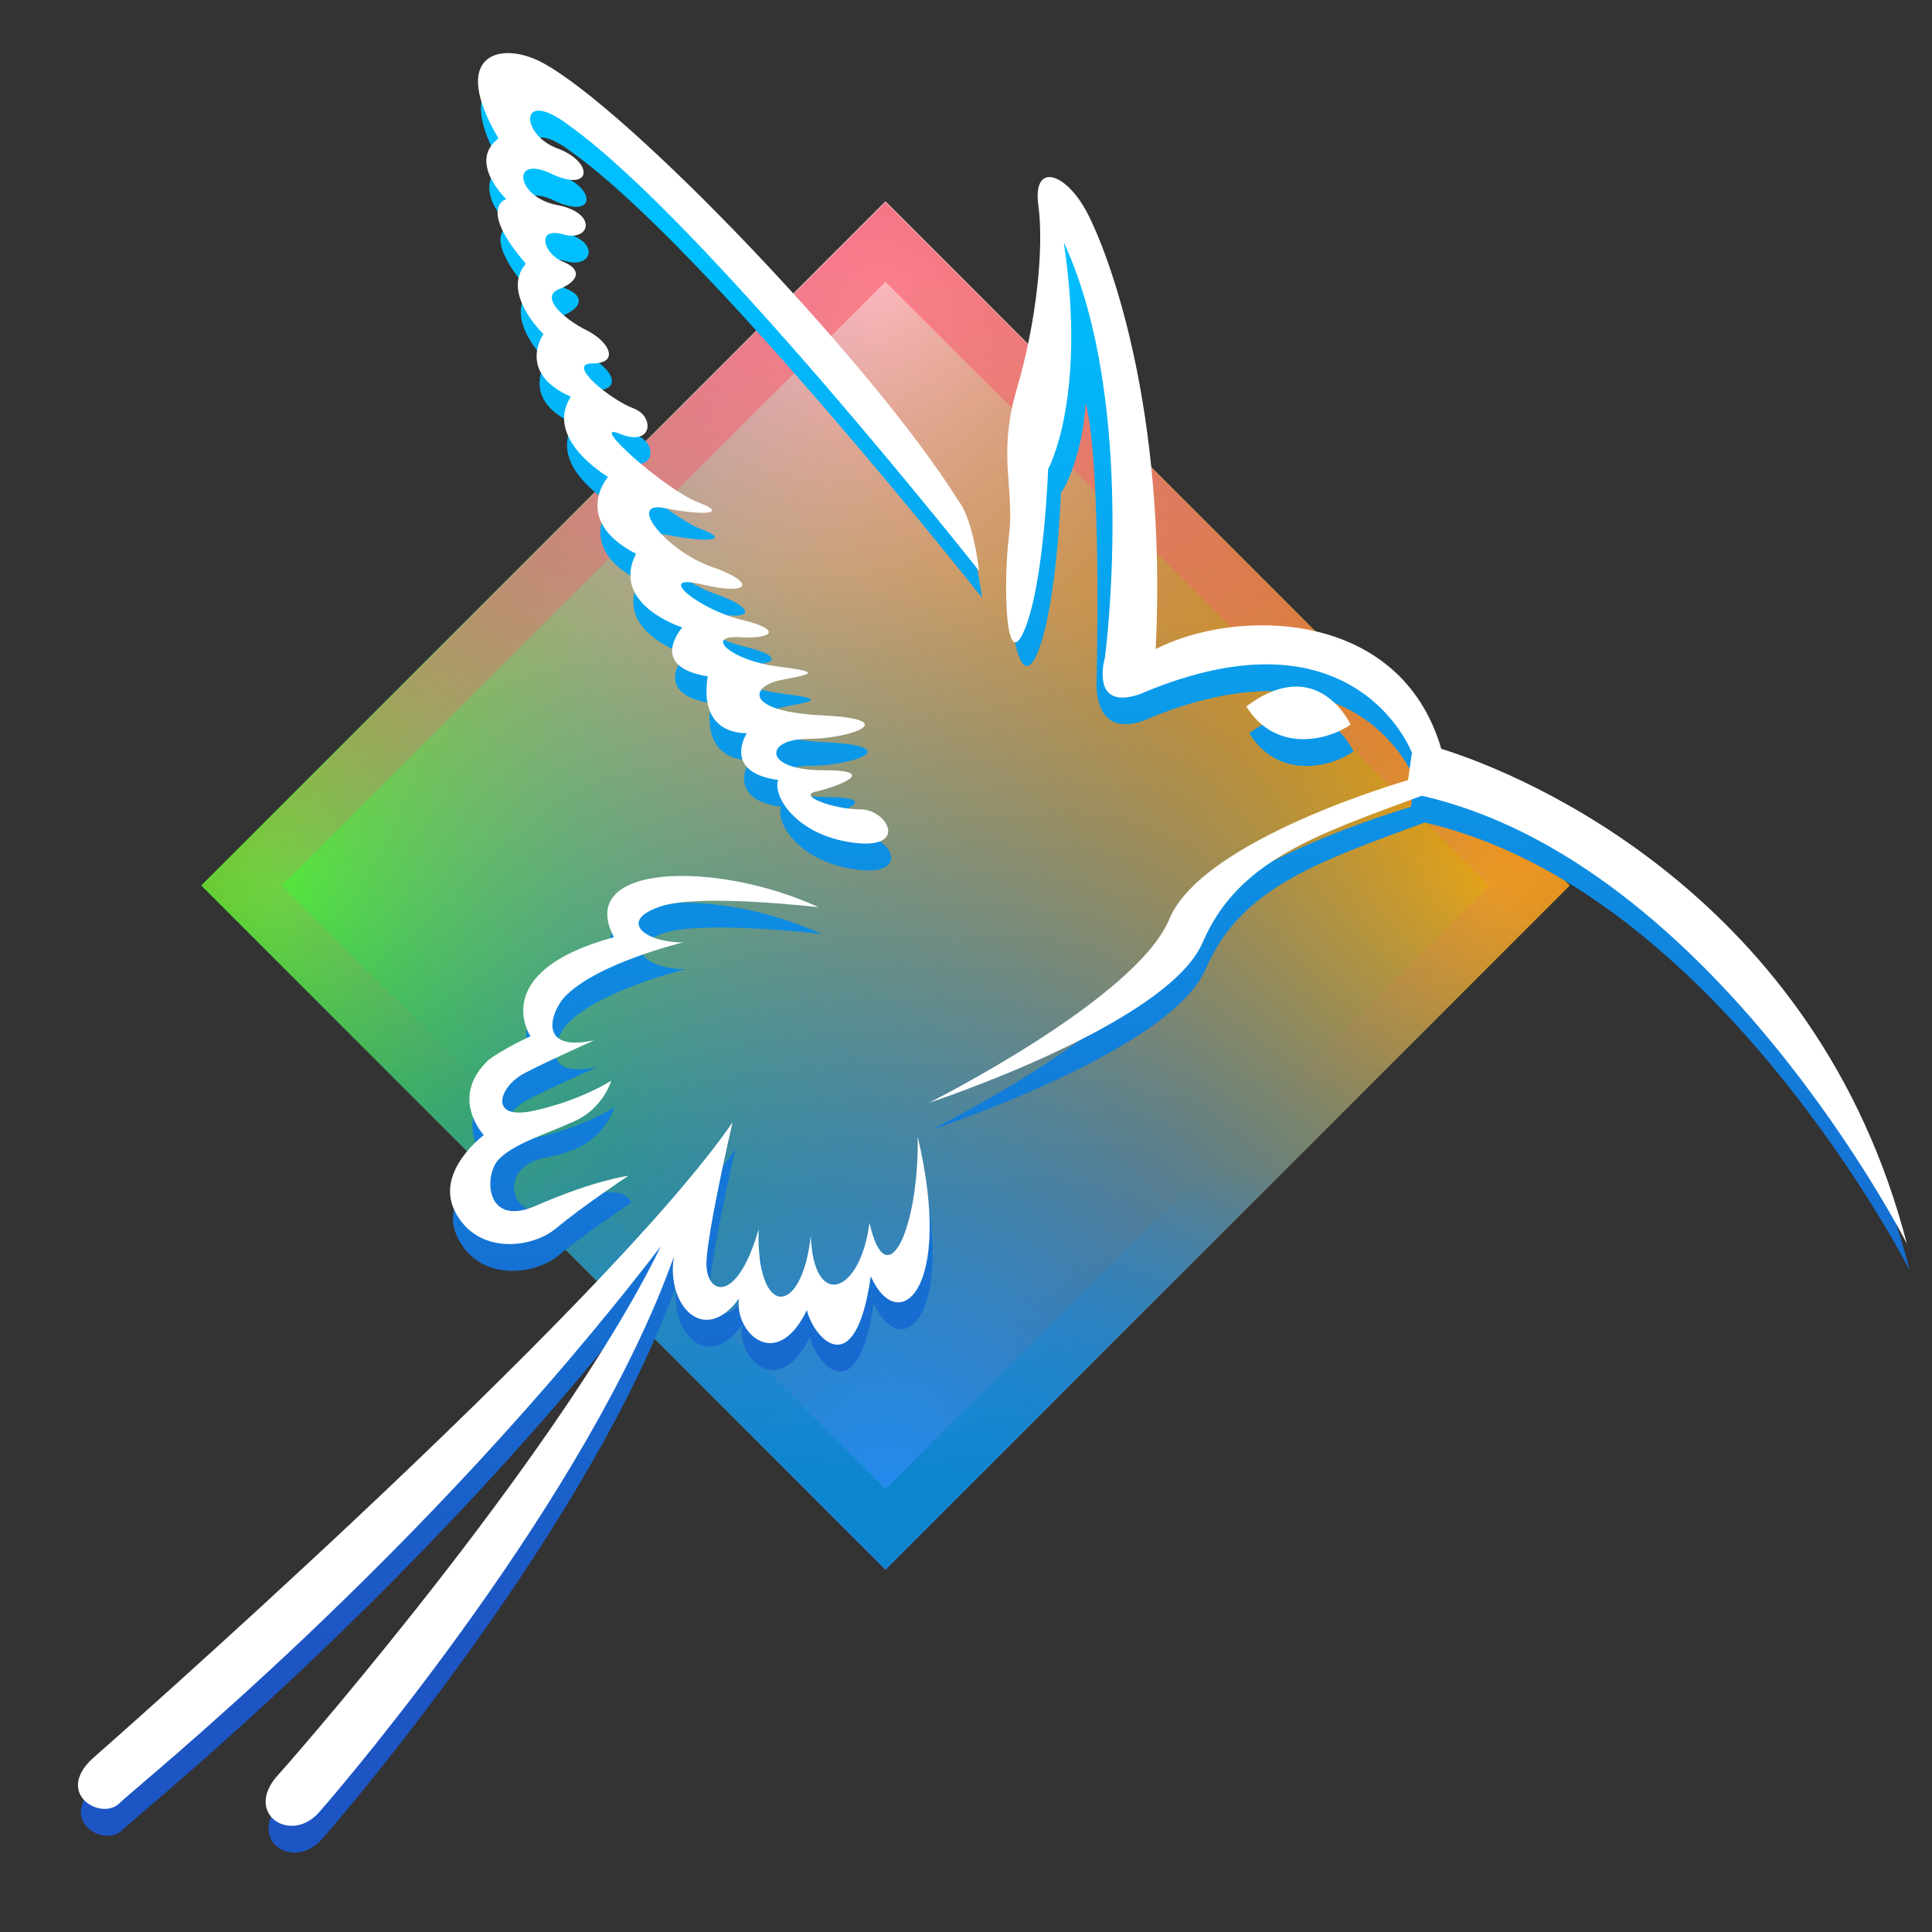 <svg xmlns="http://www.w3.org/2000/svg" baseProfile="basic" viewBox="0 0 48 48"><rect x="0" y="0" width="48" height="48" fill="#333333" stroke="none"/><radialGradient id="RjQv16JZiEHbWn7xzu2jca" cx="6.915" cy="22.05" r="22.835" gradientUnits="userSpaceOnUse"><stop offset="0" stop-color="#4df124"/><stop offset="1" stop-color="#50f026" stop-opacity="0"/></radialGradient><polygon fill="url(#RjQv16JZiEHbWn7xzu2jca)" points="22,39 5,22 22,5 39,22"/><radialGradient id="RjQv16JZiEHbWn7xzu2jcb" cx="76.915" cy="34.05" r="22.835" gradientTransform="rotate(90 63 -7)" gradientUnits="userSpaceOnUse"><stop offset="0" stop-color="#feb8cb"/><stop offset="1" stop-color="#f3b7c7" stop-opacity="0"/></radialGradient><polygon fill="url(#RjQv16JZiEHbWn7xzu2jcb)" points="5,22 22,5 39,22 22,39"/><radialGradient id="RjQv16JZiEHbWn7xzu2jcc" cx="78.915" cy="-33.95" r="22.835" gradientTransform="rotate(180 58 -6)" gradientUnits="userSpaceOnUse"><stop offset="0" stop-color="#f3a509"/><stop offset="1" stop-color="#f0a50b" stop-opacity="0"/></radialGradient><polygon fill="url(#RjQv16JZiEHbWn7xzu2jcc)" points="22,5 39,22 22,39 5,22"/><radialGradient id="RjQv16JZiEHbWn7xzu2jcd" cx="15.915" cy="-40.95" r="22.835" gradientTransform="rotate(-90 58 -5)" gradientUnits="userSpaceOnUse"><stop offset="0" stop-color="#248cef"/><stop offset="1" stop-color="#238cf0" stop-opacity="0"/></radialGradient><polygon fill="url(#RjQv16JZiEHbWn7xzu2jcd)" points="39,22 22,39 5,22 22,5"/><linearGradient id="RjQv16JZiEHbWn7xzu2jce" x1="50.269" x2="16.327" y1="22" y2="22" gradientTransform="rotate(-90 22 22)" gradientUnits="userSpaceOnUse"><stop offset="0" stop-color="#fb5269"/><stop offset="1" stop-color="#f5656f" stop-opacity="0"/></linearGradient><path fill="url(#RjQv16JZiEHbWn7xzu2jce)" d="M5.029,22L22,38.971L38.971,22L22,5.029	L5.029,22z M22,37L7,22L22,7l15,15L22,37z"/><linearGradient id="RjQv16JZiEHbWn7xzu2jcf" x1="22" x2="22" y1="29.047" y2="36.838" gradientUnits="userSpaceOnUse"><stop offset="0" stop-color="#298acf" stop-opacity="0"/><stop offset="1" stop-color="#0c85ce"/></linearGradient><polygon fill="url(#RjQv16JZiEHbWn7xzu2jcf)" points="32,27 22,37 12,27 10.029,27 22,38.971 33.971,27"/><linearGradient id="RjQv16JZiEHbWn7xzu2jcg" x1="23.129" x2="24.816" y1="6.131" y2="40.069" gradientUnits="userSpaceOnUse"><stop offset="0" stop-color="#00bffe"/><stop offset="1" stop-color="#1d55c4"/></linearGradient><path fill="url(#RjQv16JZiEHbWn7xzu2jcg)" d="M47.447,31.565	c0,0-4.811-9.476-12.052-11.129c-2.624,0.972-4.568,1.604-5.443,3.645s-6.804,3.985-6.804,3.985s5.151-2.576,5.977-4.568	s5.929-3.45,5.929-3.45l0.097-0.68c0,0-1.409-3.742-6.755-1.458c-1.264,0.437-1.152-0.988-1.152-0.988s0.136-5.378-0.271-6.91	c-0.072,1.269-0.531,2.166-0.614,2.223c0,0-0.097,2.819-0.583,3.985c-0.486,1.166-0.781-1.08-0.636-2.246	c0.146-1.166-0.292-1.992,0.194-3.645c0.486-1.652,0.68-3.499,0.535-4.568c-0.146-1.069,0.68-0.826,1.215,0.194	c0.535,1.021,1.76,4.806,1.468,10.783c1.992-1.021,6.307-0.967,7.328,2.532C37.922,19.902,45.211,22.915,47.447,31.565z M12.652,5.615c0,0-0.729,0.194,0.486,1.604c-0.632,0.729,0.437,1.749,0.437,1.749s-0.68,0.956,0.68,1.555	c-0.68,1.053,0.923,1.992,0.923,1.992s-0.923,1.069,0.697,1.911c-0.648,1.263,1.15,1.83,1.15,1.83s-0.875,0.972,0.632,1.215	c-0.243,1.506,0.972,1.409,0.972,1.409s-0.632,0.972,0.778,1.166c-0.146,0.389,0.437,1.361,1.847,1.555	c1.409,0.194,0.875-0.826,0.194-0.826c-0.68,0-1.555-0.34-1.118-0.437c0.437-0.097,1.701-0.535,0.194-0.535	c-1.507,0-1.458-0.778-0.389-0.778c1.069,0,2.381-0.486,0.389-0.583c-1.992-0.097-1.798-0.729-1.069-0.875	c0.729-0.146,1.118-0.194-0.049-0.34s-1.847-0.778-0.972-0.729c0.875,0.049,1.069-0.194,0.049-0.437	c-1.021-0.243-2.187-1.166-0.972-0.875c1.215,0.292,1.361-0.049,0.243-0.437c-1.118-0.389-2.138-1.652-1.166-1.458	c0.972,0.194,1.604,0.146,0.826-0.146c-0.778-0.292-2.77-2.041-1.944-1.701c0.826,0.34,0.875-0.437,0.34-0.632	S14.11,9.697,14.79,9.697s0.437-0.535-0.146-0.826s-1.166-0.826-0.68-1.021c0.486-0.194,0.583-0.486,0.097-0.68	c-0.486-0.194-0.68-0.875,0-0.68c0.68,0.194,0.875-0.535-0.146-0.729c-1.021-0.194-1.166-1.264-0.146-0.778	c1.021,0.486,1.069-0.292,0.146-0.632c-0.923-0.34-0.972-1.555,0.34-0.535c3.305,2.381,10.14,11.031,10.14,11.031	s-0.13-1.264-0.518-1.749c-2.09-3.353-8.197-9.752-10.351-10.886c-1-0.526-2.316-0.227-1.069,1.895	C11.68,4.692,12.652,5.615,12.652,5.615z M11.372,30.755c0.547,1.094,1.911,0.94,2.527,0.421c0.616-0.518,1.782-1.296,1.782-1.296	s-0.132-0.608-1.633,0.046c-1.264,0.551-1.49-0.473-1.101-0.862c0.389-0.389,0.693-0.222,1.406-0.546	c0.713-0.324,0.907-1.004,0.907-1.004s-0.745,0.486-1.911,0.745s-0.875-0.599-0.259-0.923c0.616-0.324,1.749-0.826,1.749-0.826	c-1.458,0.316-1.054-0.738-0.745-1.069c0.787-0.843,2.948-1.361,2.948-1.361c-0.972,0-1.639-0.558-0.518-0.907	c0.988-0.308,3.888,0.032,3.888,0.032c-2.527-1.166-6.058-1.102-5.086,0.745c-3.159,0.859-2.073,2.462-2.073,2.462	s-0.648,0.292-1.037,0.583c-1.004,0.94-0.122,1.871-0.122,1.871S10.878,29.767,11.372,30.755z M21.674,31.047	c-0.227,1.782-1.393,2.171-1.458,0.324c-0.227,2.041-1.361,2.041-1.296-0.162c-0.551,1.911-1.328,1.62-1.296,0.81	c0.032-0.81,0.648-3.467,0.648-3.467c-3.24,4.698-15.907,15.81-15.907,15.81c-0.94,0.875,0.227,1.555,0.68,1.102	c0.454-0.454,7.451-6.026,13.445-13.834c-2.365,4.892-8.683,12.214-9.525,13.153s0.324,1.717,1.037,0.907	c0.713-0.81,6.706-7.873,8.812-13.801c-0.194,1.199,0.745,2.235,1.62,1.037c-0.13,0.81,0.907,1.879,1.685,0.292	c0.162,0.68,1.199,1.879,1.587-0.842c0.68,1.523,2.073,0.356,1.166-3.467C22.906,31.209,22.096,32.926,21.674,31.047z M33.629,18.671c0,0-0.81-1.782-2.592-0.454C31.718,19.319,32.949,19.125,33.629,18.671z"/><path fill="#fff" d="M35.808,18.604c-1.021-3.499-5.103-3.499-7.095-2.478c0.292-5.977-1.166-9.817-1.701-10.837 c-0.535-1.021-1.361-1.264-1.215-0.194c0.146,1.069-0.049,2.916-0.535,4.568c-0.486,1.652-0.049,2.478-0.194,3.645 s-0.097,3.499,0.389,2.333c0.486-1.166,0.583-3.985,0.583-3.985s0.972-1.75,0.389-5.637c1.861,4.019,1.023,10.314,1.023,10.314 s-0.392,1.349,0.872,0.911c5.346-2.284,6.755,1.458,6.755,1.458l-0.097,0.68c0,0-5.103,1.458-5.929,3.45S23.076,27.4,23.076,27.4 s5.929-1.944,6.804-3.985c0.875-2.041,2.819-2.673,5.443-3.645c7.241,1.652,12.052,11.129,12.052,11.129 C45.138,22.248,37.849,19.235,35.808,18.604z"/><path fill="#fff" d="M12.579,4.948c0,0-0.729,0.194,0.486,1.604c-0.632,0.729,0.437,1.749,0.437,1.749 s-0.68,0.956,0.68,1.555c-0.68,1.053,0.923,1.992,0.923,1.992s-0.923,1.069,0.697,1.911c-0.648,1.263,1.15,1.83,1.15,1.83 s-0.875,0.972,0.632,1.215c-0.243,1.506,0.972,1.409,0.972,1.409s-0.632,0.972,0.778,1.166c-0.146,0.389,0.437,1.361,1.847,1.555 c1.409,0.194,0.875-0.826,0.194-0.826c-0.68,0-1.555-0.34-1.118-0.437c0.437-0.097,1.701-0.535,0.194-0.535 c-1.507,0-1.458-0.778-0.389-0.778c1.069,0,2.381-0.486,0.389-0.583c-1.992-0.097-1.798-0.729-1.069-0.875 c0.729-0.146,1.118-0.194-0.049-0.34c-1.166-0.146-1.847-0.778-0.972-0.729c0.875,0.049,1.069-0.194,0.049-0.437 c-1.021-0.243-2.187-1.166-0.972-0.875c1.215,0.292,1.361-0.049,0.243-0.437c-1.118-0.389-2.138-1.652-1.166-1.458 c0.972,0.194,1.604,0.146,0.826-0.146c-0.778-0.292-2.77-2.041-1.944-1.701c0.826,0.34,0.875-0.437,0.34-0.632 S14.037,9.03,14.717,9.03s0.437-0.535-0.146-0.826c-0.583-0.292-1.166-0.826-0.68-1.021c0.486-0.194,0.583-0.486,0.097-0.68 c-0.486-0.194-0.68-0.875,0-0.68c0.68,0.194,0.875-0.535-0.146-0.729c-1.021-0.194-1.166-1.264-0.146-0.778 c1.021,0.486,1.069-0.292,0.146-0.632c-0.923-0.34-0.972-1.555,0.34-0.535c3.305,2.381,10.14,11.031,10.14,11.031 s-0.13-1.264-0.518-1.749c-2.09-3.353-8.197-9.752-10.351-10.886c-1-0.526-2.316-0.227-1.069,1.895 C11.607,4.025,12.579,4.948,12.579,4.948z"/><path fill="#fff" d="M11.299,30.089c0.547,1.094,1.911,0.94,2.527,0.421c0.616-0.518,1.782-1.296,1.782-1.296 s-0.799,0.091-2.3,0.745c-1.264,0.551-1.296-0.778-0.907-1.166c0.389-0.389,1.166-0.616,1.879-0.94 c0.713-0.324,0.907-1.004,0.907-1.004s-0.745,0.486-1.911,0.745c-1.166,0.259-0.875-0.599-0.259-0.923s1.749-0.826,1.749-0.826 c-1.458,0.316-1.054-0.738-0.745-1.069c0.787-0.843,2.948-1.361,2.948-1.361c-0.972,0-1.639-0.558-0.518-0.907 c0.988-0.308,3.888,0.032,3.888,0.032c-2.527-1.166-6.058-1.102-5.086,0.745c-3.159,0.859-2.073,2.462-2.073,2.462 s-0.648,0.292-1.037,0.583c-1.004,0.94-0.122,1.871-0.122,1.871S10.805,29.101,11.299,30.089z"/><path fill="#fff" d="M21.602,30.38c-0.227,1.782-1.393,2.171-1.458,0.324c-0.227,2.041-1.361,2.041-1.296-0.162 c-0.551,1.911-1.328,1.62-1.296,0.81c0.032-0.81,0.648-3.467,0.648-3.467c-3.24,4.698-15.907,15.81-15.907,15.81 c-0.94,0.875,0.227,1.555,0.68,1.102c0.454-0.454,7.451-6.026,13.445-13.834c-2.365,4.892-8.683,12.214-9.525,13.153 c-0.842,0.94,0.324,1.717,1.037,0.907c0.713-0.81,6.706-7.873,8.812-13.801c-0.194,1.199,0.745,2.235,1.62,1.037 c-0.13,0.81,0.907,1.879,1.685,0.292c0.162,0.68,1.199,1.879,1.587-0.842c0.68,1.523,2.073,0.356,1.166-3.467 C22.833,30.542,22.023,32.259,21.602,30.38z"/><path fill="#fff" d="M33.556,18.004c0,0-0.81-1.782-2.592-0.454C31.645,18.652,32.876,18.458,33.556,18.004z"/></svg>